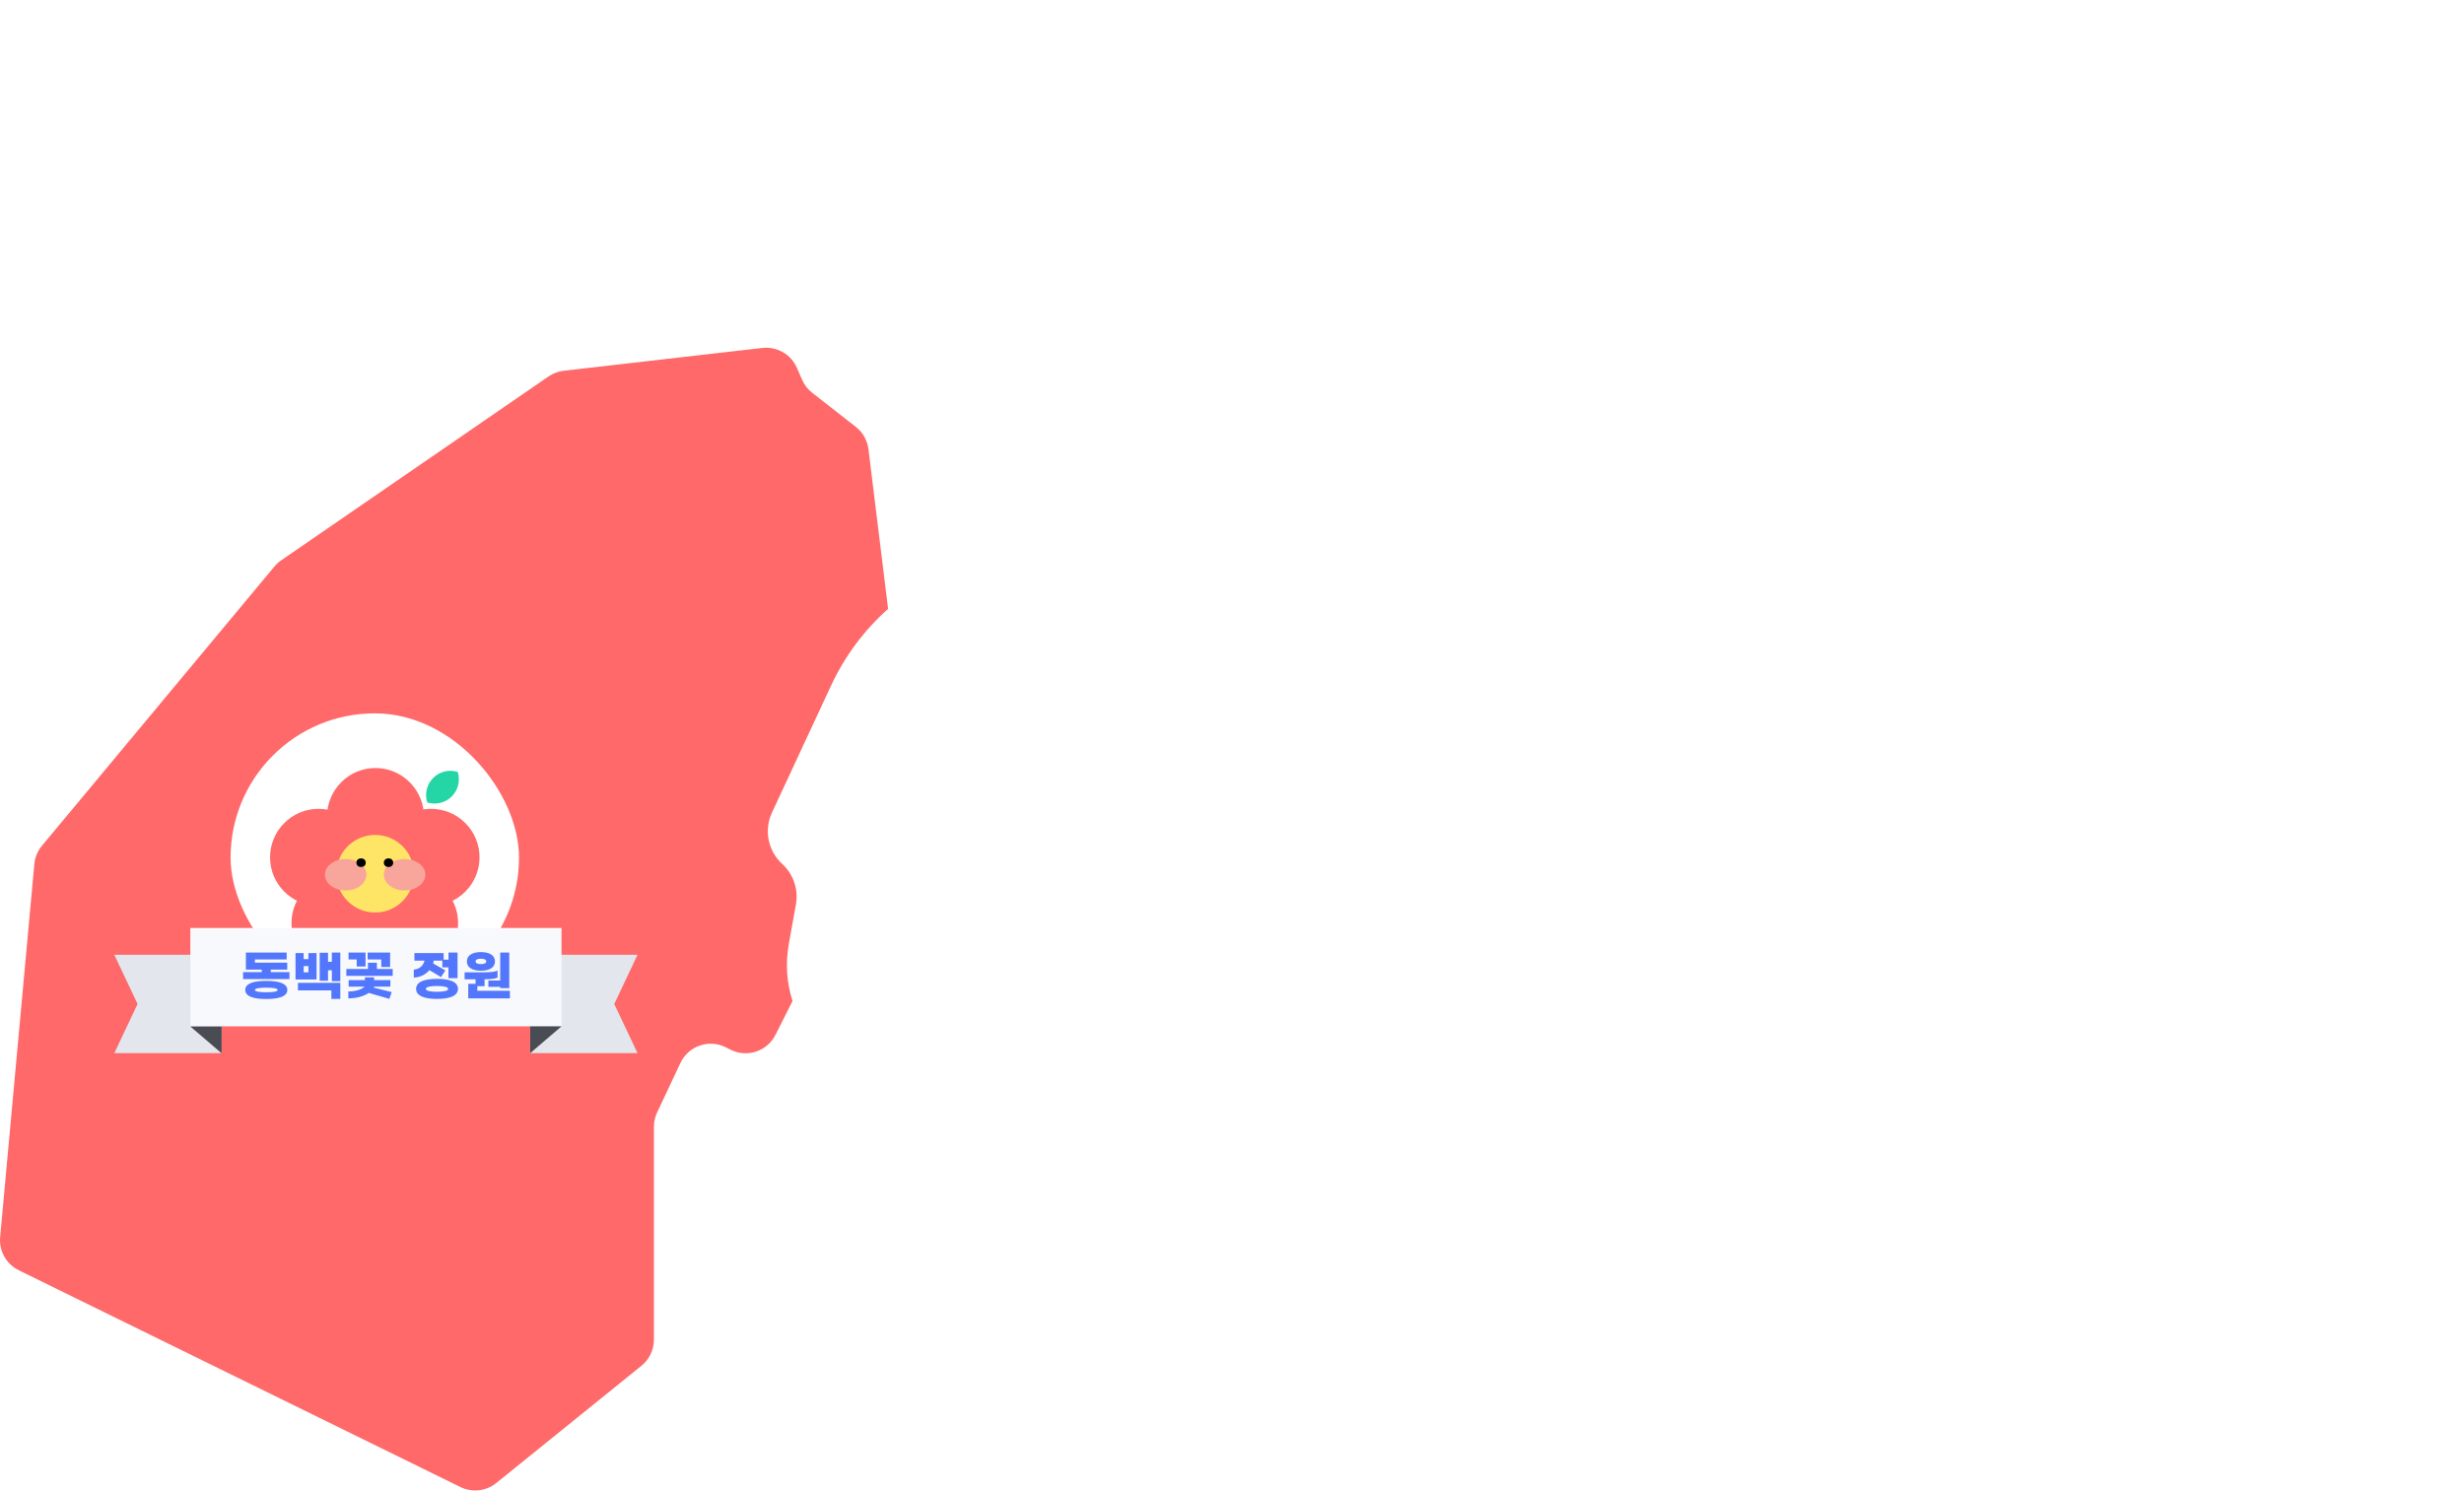 <svg width="1102" height="667" viewBox="0 0 1102 667" fill="none" xmlns="http://www.w3.org/2000/svg">
<g id="image_map all clear">
<g id="Group 2085665099">
<path id="Exclude" fill-rule="evenodd" clip-rule="evenodd" d="M363.265 175.714L382.756 190.943C385.89 193.391 387.923 196.984 388.409 200.931L397.193 272.341C386.6 281.77 377.877 293.367 371.727 306.584L345.246 363.495C341.602 371.325 343.46 380.614 349.836 386.441C354.845 391.019 357.158 397.846 355.963 404.526L352.766 422.389C351.231 430.97 351.866 439.667 354.453 447.748L346.831 462.871C343.092 470.292 334.033 473.258 326.628 469.486L324.689 468.499C317.143 464.655 307.913 467.816 304.308 475.479L293.88 497.644C292.94 499.642 292.453 501.823 292.453 504.03V599.245C292.453 603.776 290.404 608.065 286.879 610.913L221.954 663.36C217.414 667.028 211.158 667.729 205.918 665.157L8.394 568.193C2.812 565.452 -0.501 559.551 0.067 553.359L15.358 386.521C15.636 383.497 16.824 380.628 18.767 378.294L122.748 253.381C123.626 252.326 124.645 251.396 125.776 250.619L245.345 168.372C247.367 166.982 249.698 166.108 252.136 165.829L340.948 155.637C347.489 154.887 353.754 158.489 356.397 164.519L358.761 169.914C359.759 172.191 361.307 174.184 363.265 175.714Z" fill="#FF6969"/>
<g id="Rectangle 1954129081" filter="url(#filter0_d_698_4028)">
<rect x="103.125" y="324.08" width="129" height="129" rx="64.5" fill="white"/>
</g>
<g id="Group 2085665042">
<g id="Group 2085664973">
<ellipse id="Ellipse 18" cx="167.924" cy="365.384" rx="21.7" ry="21.849" fill="#FF6969"/>
<ellipse id="Ellipse 19" cx="152.061" cy="412.973" rx="21.7" ry="21.849" fill="#FF6969"/>
<ellipse id="Ellipse 20" cx="183.188" cy="412.973" rx="21.7" ry="21.849" fill="#FF6969"/>
<circle id="Ellipse 19_2" cx="21.7" cy="21.7" r="21.7" transform="matrix(1 0 0 -1 171.066 405.192)" fill="#FF6969"/>
<circle id="Ellipse 19_3" cx="142.483" cy="383.492" r="21.7" fill="#FF6969"/>
</g>
<circle id="Ellipse 45" cx="167.775" cy="390.825" r="17.36" fill="#FFE566"/>
<path id="Intersect" fill-rule="evenodd" clip-rule="evenodd" d="M204.717 345.287C205.902 349.03 205.011 353.287 202.044 356.255C199.076 359.222 194.819 360.113 191.076 358.928C189.891 355.186 190.782 350.928 193.75 347.961C196.717 344.993 200.975 344.102 204.717 345.287Z" fill="#24D5A6"/>
<ellipse id="Ellipse 18_2" cx="180.943" cy="391.274" rx="9.278" ry="7.034" fill="#F8A69C"/>
<ellipse id="Ellipse 19_4" cx="154.606" cy="391.274" rx="9.278" ry="7.034" fill="#F8A69C"/>
<ellipse id="Ellipse 20_2" cx="161.49" cy="385.886" rx="2.095" ry="1.945" fill="black"/>
<ellipse id="Ellipse 21" cx="173.76" cy="385.886" rx="2.095" ry="1.945" fill="black"/>
</g>
<g id="Group 2085665037">
<path id="Rectangle 1954129071" d="M285.125 427.08H237.125V471.08H285.125L274.725 449.08L285.125 427.08Z" fill="#E3E6ED"/>
<path id="Rectangle 1954129070" d="M51.125 427.08H99.125V471.08H51.125L61.525 449.08L51.125 427.08Z" fill="#E3E6ED"/>
<rect id="Rectangle 1954129069" x="85.125" y="415.08" width="166" height="44" fill="#F8F9FC"/>
<path id="&#235;&#143;&#153;&#235;&#176;&#177;&#234;&#189;&#131; &#236;&#160;&#149;&#236;&#155;&#144;" d="M121.107 434.84H129.459V437.96H108.723V434.84H117.075V433.712H109.971V426.08H128.211V429.176H114.003V430.616H128.451V433.712H121.107V434.84ZM119.091 438.752C124.635 438.752 128.499 439.856 128.499 442.808C128.499 445.76 124.635 446.864 119.091 446.864C113.547 446.864 109.683 445.76 109.683 442.808C109.683 439.856 113.547 438.752 119.091 438.752ZM119.091 443.84C122.091 443.84 124.179 443.552 124.179 442.808C124.179 442.088 122.091 441.776 119.091 441.776C116.091 441.776 114.003 442.088 114.003 442.808C114.003 443.552 116.091 443.84 119.091 443.84ZM148.417 426.08H152.209V438.896H148.417V434H146.713V438.68H142.969V426.176H146.713V430.232H148.417V426.08ZM141.577 426.32V438.128H132.169V426.32H135.817V429.008H137.929V426.32H141.577ZM135.817 434.936H137.929V432.128H135.817V434.936ZM133.249 443V439.616H152.209V446.816H148.201V443H133.249ZM159.527 432.296V429.176H155.879V426.08H163.487V432.296H159.527ZM170.519 432.536V429.176H164.423V426.08H174.479V432.536H170.519ZM168.575 433.424H175.631V436.52H154.895V433.424H164.567V430.64H168.575V433.424ZM167.351 441.32L167.135 441.776L175.199 443.768L174.143 446.792L164.927 444.128C162.671 445.688 159.311 446.576 155.783 446.576V443.48C158.855 443.48 161.687 442.688 163.007 441.32H155.927V438.392H163.223V437.168H167.303V438.392H174.599V441.32H167.351ZM192.051 433.952C190.443 435.824 187.995 437.192 185.067 437.264V433.712C187.707 433.568 189.459 431.624 189.867 429.68H185.355V426.32H198.411V429.248H200.571V426.08H204.627V437.552H200.571V432.704H197.835V429.68H193.971C193.923 430.112 193.851 430.52 193.707 430.952L199.179 434.072L197.235 437.048L192.051 433.952ZM195.459 437.84C200.691 437.84 204.819 438.992 204.819 442.328C204.819 445.664 200.691 446.816 195.459 446.816C190.227 446.816 186.099 445.664 186.099 442.328C186.099 438.992 190.227 437.84 195.459 437.84ZM195.459 443.624C198.219 443.624 200.451 443.264 200.451 442.328C200.451 441.416 198.219 441.032 195.459 441.032C192.699 441.032 190.467 441.416 190.467 442.328C190.467 443.264 192.699 443.624 195.459 443.624ZM215.089 434.216C211.393 434.216 208.801 432.824 208.801 430.04C208.801 427.256 211.393 425.864 215.089 425.864C218.785 425.864 221.377 427.256 221.377 430.04C221.377 432.824 218.785 434.216 215.089 434.216ZM218.425 438.608H223.705V426.08H227.761V441.992H223.705V441.416H218.425V438.608ZM215.089 428.84C213.649 428.84 212.713 429.224 212.713 430.04C212.713 430.856 213.649 431.24 215.089 431.24C216.529 431.24 217.465 430.856 217.465 430.04C217.465 429.224 216.529 428.84 215.089 428.84ZM213.481 443.192H228.049V446.576H209.425V440.072H212.689V438.032H207.793V434.912H217.225C219.121 434.912 221.257 434.72 222.529 434.168V437.288C221.257 437.84 219.193 438.032 217.153 438.032H216.721V441.128H213.481V443.192Z" fill="#5277FC"/>
<path id="Polygon 12" d="M99.125 459.142L99.125 471.142L85.125 459.142L99.125 459.142Z" fill="#4A4C54"/>
<path id="Polygon 13" d="M237.125 459.081L237.125 471.081L251.125 459.08L237.125 459.081Z" fill="#4A4C54"/>
</g>
</g>
</g>
<defs>
<filter id="filter0_d_698_4028" x="83.125" y="299.08" width="169" height="169" filterUnits="userSpaceOnUse" color-interpolation-filters="sRGB">
<feFlood flood-opacity="0" result="BackgroundImageFix"/>
<feColorMatrix in="SourceAlpha" type="matrix" values="0 0 0 0 0 0 0 0 0 0 0 0 0 0 0 0 0 0 127 0" result="hardAlpha"/>
<feOffset dy="-5"/>
<feGaussianBlur stdDeviation="10"/>
<feComposite in2="hardAlpha" operator="out"/>
<feColorMatrix type="matrix" values="0 0 0 0 0 0 0 0 0 0 0 0 0 0 0 0 0 0 0.15 0"/>
<feBlend mode="normal" in2="BackgroundImageFix" result="effect1_dropShadow_698_4028"/>
<feBlend mode="normal" in="SourceGraphic" in2="effect1_dropShadow_698_4028" result="shape"/>
</filter>
<filter id="filter1_d_698_4028" x="472.125" y="222.08" width="169" height="169" filterUnits="userSpaceOnUse" color-interpolation-filters="sRGB">
<feFlood flood-opacity="0" result="BackgroundImageFix"/>
<feColorMatrix in="SourceAlpha" type="matrix" values="0 0 0 0 0 0 0 0 0 0 0 0 0 0 0 0 0 0 127 0" result="hardAlpha"/>
<feOffset dy="-5"/>
<feGaussianBlur stdDeviation="10"/>
<feComposite in2="hardAlpha" operator="out"/>
<feColorMatrix type="matrix" values="0 0 0 0 0 0 0 0 0 0 0 0 0 0 0 0 0 0 0.15 0"/>
<feBlend mode="normal" in2="BackgroundImageFix" result="effect1_dropShadow_698_4028"/>
<feBlend mode="normal" in="SourceGraphic" in2="effect1_dropShadow_698_4028" result="shape"/>
</filter>
<filter id="filter2_d_698_4028" x="845.125" y="113.08" width="169" height="169" filterUnits="userSpaceOnUse" color-interpolation-filters="sRGB">
<feFlood flood-opacity="0" result="BackgroundImageFix"/>
<feColorMatrix in="SourceAlpha" type="matrix" values="0 0 0 0 0 0 0 0 0 0 0 0 0 0 0 0 0 0 127 0" result="hardAlpha"/>
<feOffset dy="-5"/>
<feGaussianBlur stdDeviation="10"/>
<feComposite in2="hardAlpha" operator="out"/>
<feColorMatrix type="matrix" values="0 0 0 0 0 0 0 0 0 0 0 0 0 0 0 0 0 0 0.15 0"/>
<feBlend mode="normal" in2="BackgroundImageFix" result="effect1_dropShadow_698_4028"/>
<feBlend mode="normal" in="SourceGraphic" in2="effect1_dropShadow_698_4028" result="shape"/>
</filter>
<filter id="filter3_d_698_4028" x="487.125" y="28.08" width="169" height="169" filterUnits="userSpaceOnUse" color-interpolation-filters="sRGB">
<feFlood flood-opacity="0" result="BackgroundImageFix"/>
<feColorMatrix in="SourceAlpha" type="matrix" values="0 0 0 0 0 0 0 0 0 0 0 0 0 0 0 0 0 0 127 0" result="hardAlpha"/>
<feOffset dy="-5"/>
<feGaussianBlur stdDeviation="10"/>
<feComposite in2="hardAlpha" operator="out"/>
<feColorMatrix type="matrix" values="0 0 0 0 0 0 0 0 0 0 0 0 0 0 0 0 0 0 0.15 0"/>
<feBlend mode="normal" in2="BackgroundImageFix" result="effect1_dropShadow_698_4028"/>
<feBlend mode="normal" in="SourceGraphic" in2="effect1_dropShadow_698_4028" result="shape"/>
</filter>
<filter id="filter4_d_698_4028" x="437.125" y="418.08" width="169" height="169" filterUnits="userSpaceOnUse" color-interpolation-filters="sRGB">
<feFlood flood-opacity="0" result="BackgroundImageFix"/>
<feColorMatrix in="SourceAlpha" type="matrix" values="0 0 0 0 0 0 0 0 0 0 0 0 0 0 0 0 0 0 127 0" result="hardAlpha"/>
<feOffset dy="-5"/>
<feGaussianBlur stdDeviation="10"/>
<feComposite in2="hardAlpha" operator="out"/>
<feColorMatrix type="matrix" values="0 0 0 0 0 0 0 0 0 0 0 0 0 0 0 0 0 0 0.15 0"/>
<feBlend mode="normal" in2="BackgroundImageFix" result="effect1_dropShadow_698_4028"/>
<feBlend mode="normal" in="SourceGraphic" in2="effect1_dropShadow_698_4028" result="shape"/>
</filter>
</defs>
</svg>
